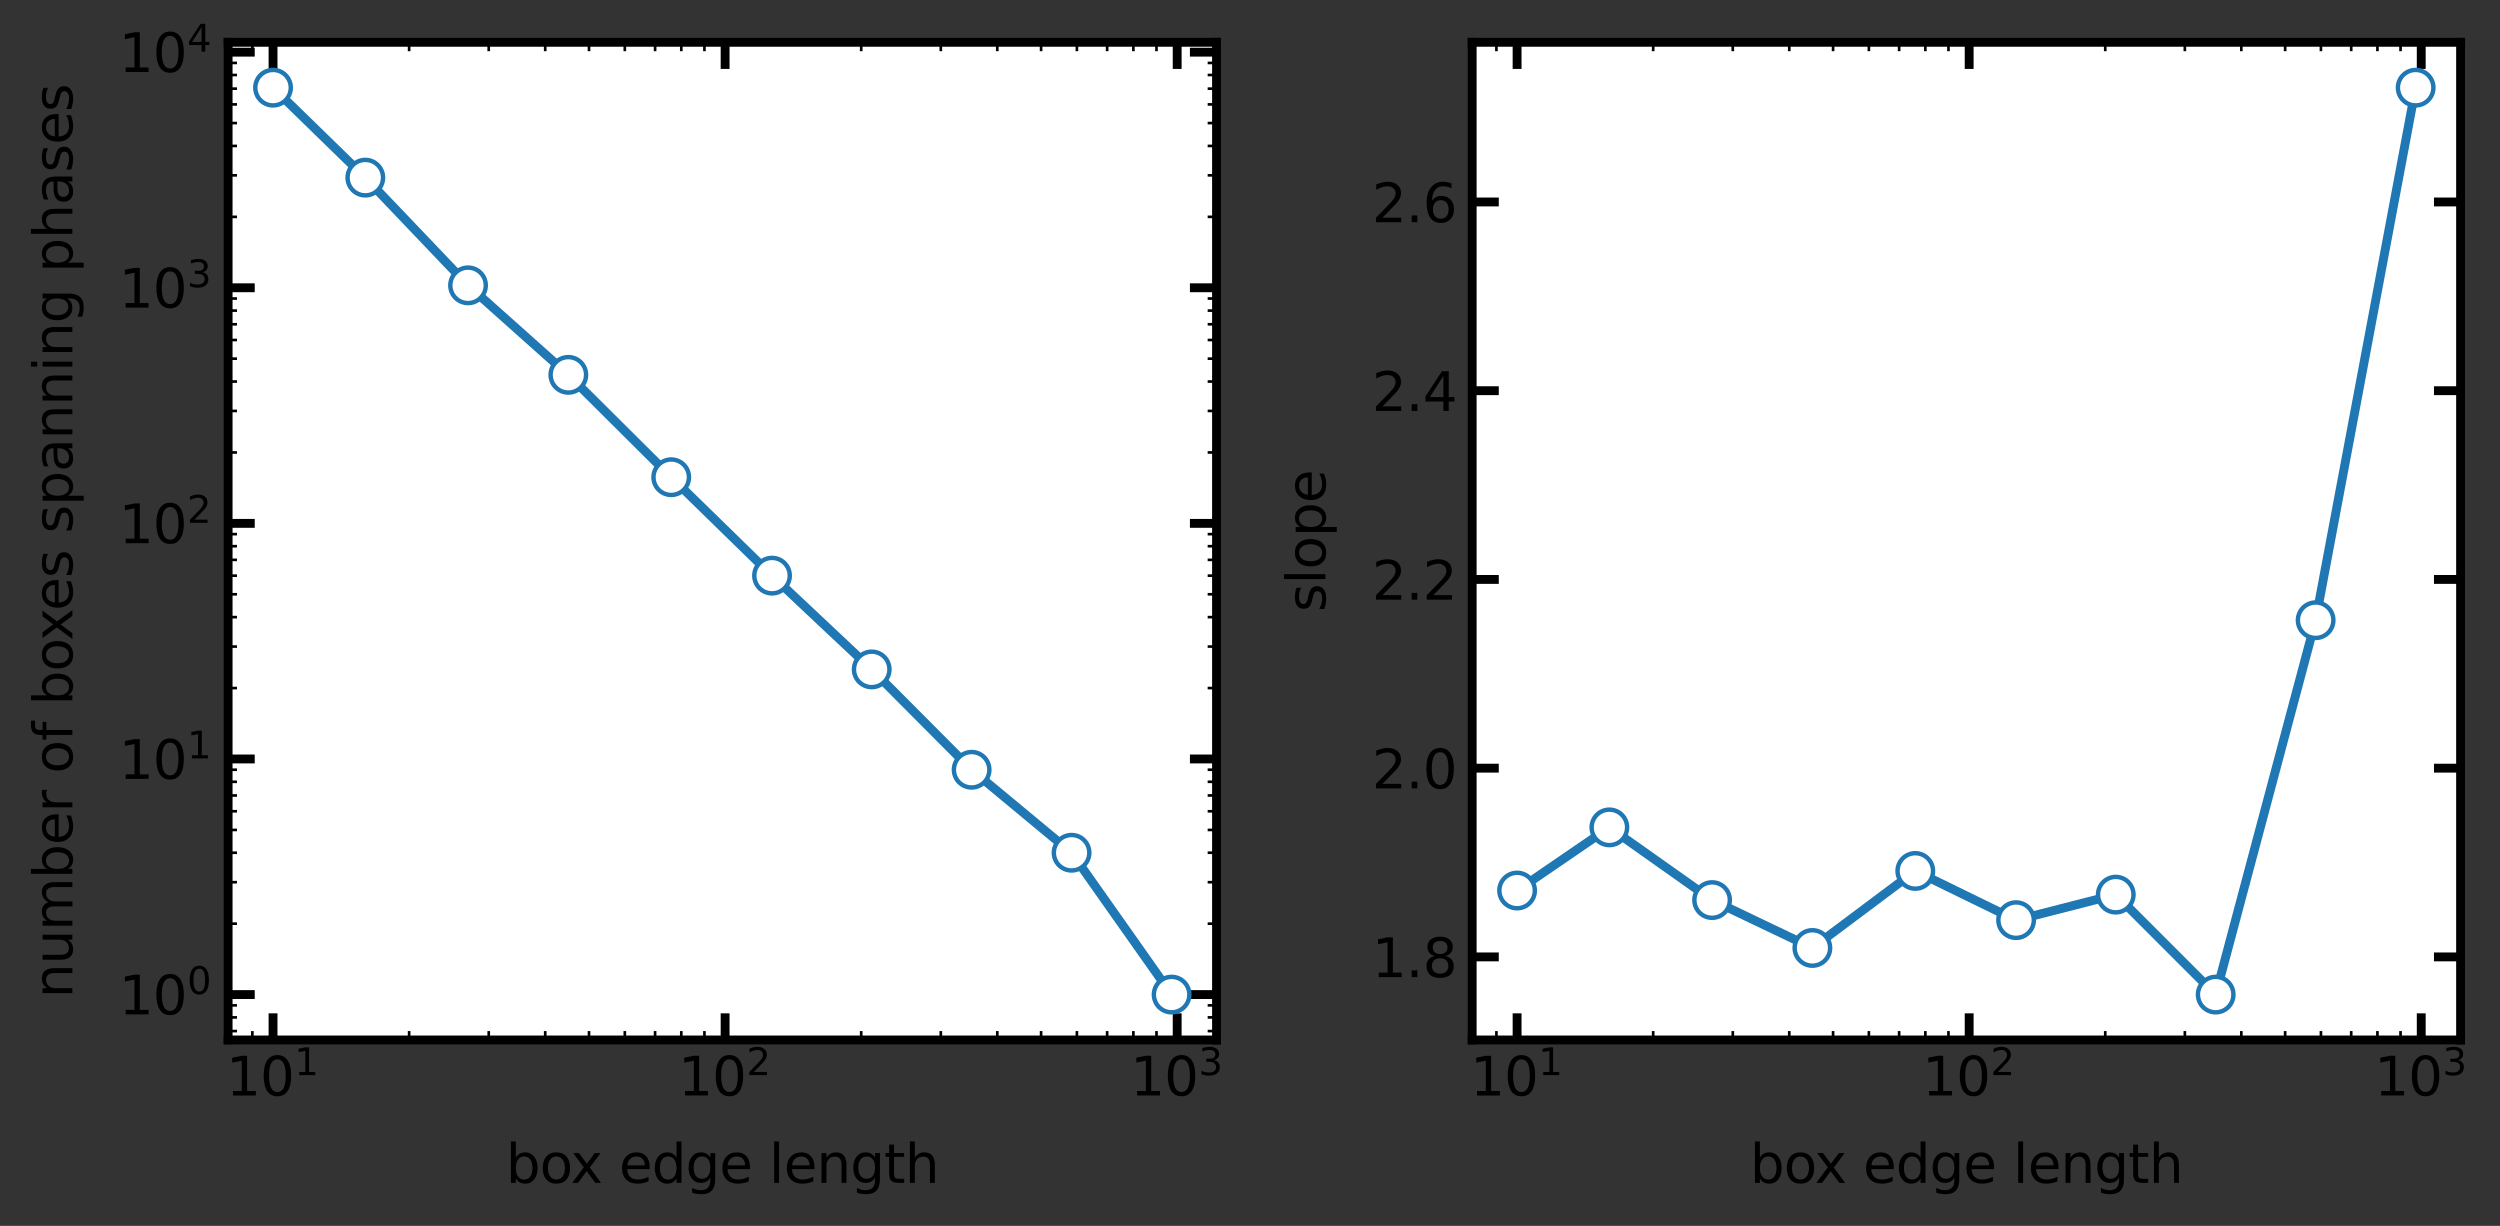 <?xml version="1.0" encoding="utf-8" standalone="no"?>
<!DOCTYPE svg PUBLIC "-//W3C//DTD SVG 1.1//EN"
  "http://www.w3.org/Graphics/SVG/1.1/DTD/svg11.dtd">
<svg xmlns:xlink="http://www.w3.org/1999/xlink" width="563.686pt" height="276.406pt" viewBox="0 0 563.686 276.406" xmlns="http://www.w3.org/2000/svg" version="1.1">
 <rect x="0" y="0" width="563.686" height="276.406" fill="#333333" stroke="none"/>
 <defs>
  <style type="text/css">*{stroke-linejoin: round; stroke-linecap: butt}</style>
 </defs>
 <g id="figure_1">
  <g id="patch_1">
   <path d="M 0 276.406 
L 563.686 276.406 
L 563.686 0 
L 0 0 
L 0 276.406 
z
" style="fill: none"/>
  </g>
  <g id="axes_1">
   <g id="patch_2">
    <path d="M 51.434 234.479 
L 274.297 234.479 
L 274.297 9.544 
L 51.434 9.544 
z
" style="fill: #ffffff"/>
   </g>
   <g id="matplotlib.axis_1">
    <g id="xtick_1">
     <g id="line2d_1">
      <defs>
       <path id="m102730e3a8" d="M 0 0 
L 0 -6 
" style="stroke: #000000; stroke-width: 2"/>
      </defs>
      <g>
       <use xlink:href="#m102730e3a8" x="61.564" y="234.479" style="fill: #ffffff; stroke: #000000; stroke-width: 2"/>
      </g>
     </g>
     <g id="line2d_2">
      <defs>
       <path id="m1adad492d3" d="M 0 0 
L 0 6 
" style="stroke: #000000; stroke-width: 2"/>
      </defs>
      <g>
       <use xlink:href="#m1adad492d3" x="61.564" y="9.544" style="fill: #ffffff; stroke: #000000; stroke-width: 2"/>
      </g>
     </g>
     <g id="text_1">
      <!-- $\mathdefault{10^{1}}$ -->
      <g transform="translate(51.004 247.097)scale(0.12 -0.12)">
       <defs>
        <path id="DejaVuSans-31" d="M 794 531 
L 1825 531 
L 1825 4091 
L 703 3866 
L 703 4441 
L 1819 4666 
L 2450 4666 
L 2450 531 
L 3481 531 
L 3481 0 
L 794 0 
L 794 531 
z
" transform="scale(0.016)"/>
        <path id="DejaVuSans-30" d="M 2034 4250 
Q 1547 4250 1301 3770 
Q 1056 3291 1056 2328 
Q 1056 1369 1301 889 
Q 1547 409 2034 409 
Q 2525 409 2770 889 
Q 3016 1369 3016 2328 
Q 3016 3291 2770 3770 
Q 2525 4250 2034 4250 
z
M 2034 4750 
Q 2819 4750 3233 4129 
Q 3647 3509 3647 2328 
Q 3647 1150 3233 529 
Q 2819 -91 2034 -91 
Q 1250 -91 836 529 
Q 422 1150 422 2328 
Q 422 3509 836 4129 
Q 1250 4750 2034 4750 
z
" transform="scale(0.016)"/>
       </defs>
       <use xlink:href="#DejaVuSans-31" transform="translate(0 0.684)"/>
       <use xlink:href="#DejaVuSans-30" transform="translate(63.623 0.684)"/>
       <use xlink:href="#DejaVuSans-31" transform="translate(128.203 38.966)scale(0.7)"/>
      </g>
     </g>
    </g>
    <g id="xtick_2">
     <g id="line2d_3">
      <g>
       <use xlink:href="#m102730e3a8" x="163.494" y="234.479" style="fill: #ffffff; stroke: #000000; stroke-width: 2"/>
      </g>
     </g>
     <g id="line2d_4">
      <g>
       <use xlink:href="#m1adad492d3" x="163.494" y="9.544" style="fill: #ffffff; stroke: #000000; stroke-width: 2"/>
      </g>
     </g>
     <g id="text_2">
      <!-- $\mathdefault{10^{2}}$ -->
      <g transform="translate(152.934 247.097)scale(0.12 -0.12)">
       <defs>
        <path id="DejaVuSans-32" d="M 1228 531 
L 3431 531 
L 3431 0 
L 469 0 
L 469 531 
Q 828 903 1448 1529 
Q 2069 2156 2228 2338 
Q 2531 2678 2651 2914 
Q 2772 3150 2772 3378 
Q 2772 3750 2511 3984 
Q 2250 4219 1831 4219 
Q 1534 4219 1204 4116 
Q 875 4013 500 3803 
L 500 4441 
Q 881 4594 1212 4672 
Q 1544 4750 1819 4750 
Q 2544 4750 2975 4387 
Q 3406 4025 3406 3419 
Q 3406 3131 3298 2873 
Q 3191 2616 2906 2266 
Q 2828 2175 2409 1742 
Q 1991 1309 1228 531 
z
" transform="scale(0.016)"/>
       </defs>
       <use xlink:href="#DejaVuSans-31" transform="translate(0 0.766)"/>
       <use xlink:href="#DejaVuSans-30" transform="translate(63.623 0.766)"/>
       <use xlink:href="#DejaVuSans-32" transform="translate(128.203 39.047)scale(0.7)"/>
      </g>
     </g>
    </g>
    <g id="xtick_3">
     <g id="line2d_5">
      <g>
       <use xlink:href="#m102730e3a8" x="265.424" y="234.479" style="fill: #ffffff; stroke: #000000; stroke-width: 2"/>
      </g>
     </g>
     <g id="line2d_6">
      <g>
       <use xlink:href="#m1adad492d3" x="265.424" y="9.544" style="fill: #ffffff; stroke: #000000; stroke-width: 2"/>
      </g>
     </g>
     <g id="text_3">
      <!-- $\mathdefault{10^{3}}$ -->
      <g transform="translate(254.864 247.097)scale(0.12 -0.12)">
       <defs>
        <path id="DejaVuSans-33" d="M 2597 2516 
Q 3050 2419 3304 2112 
Q 3559 1806 3559 1356 
Q 3559 666 3084 287 
Q 2609 -91 1734 -91 
Q 1441 -91 1130 -33 
Q 819 25 488 141 
L 488 750 
Q 750 597 1062 519 
Q 1375 441 1716 441 
Q 2309 441 2620 675 
Q 2931 909 2931 1356 
Q 2931 1769 2642 2001 
Q 2353 2234 1838 2234 
L 1294 2234 
L 1294 2753 
L 1863 2753 
Q 2328 2753 2575 2939 
Q 2822 3125 2822 3475 
Q 2822 3834 2567 4026 
Q 2313 4219 1838 4219 
Q 1578 4219 1281 4162 
Q 984 4106 628 3988 
L 628 4550 
Q 988 4650 1302 4700 
Q 1616 4750 1894 4750 
Q 2613 4750 3031 4423 
Q 3450 4097 3450 3541 
Q 3450 3153 3228 2886 
Q 3006 2619 2597 2516 
z
" transform="scale(0.016)"/>
       </defs>
       <use xlink:href="#DejaVuSans-31" transform="translate(0 0.766)"/>
       <use xlink:href="#DejaVuSans-30" transform="translate(63.623 0.766)"/>
       <use xlink:href="#DejaVuSans-33" transform="translate(128.203 39.047)scale(0.7)"/>
      </g>
     </g>
    </g>
    <g id="xtick_4">
     <g id="line2d_7">
      <defs>
       <path id="mca4afc259e" d="M 0 0 
L 0 -2 
" style="stroke: #000000; stroke-width: 0.6"/>
      </defs>
      <g>
       <use xlink:href="#mca4afc259e" x="51.686" y="234.479" style="fill: #ffffff; stroke: #000000; stroke-width: 0.6"/>
      </g>
     </g>
     <g id="line2d_8">
      <defs>
       <path id="m58ec7a7e81" d="M 0 0 
L 0 2 
" style="stroke: #000000; stroke-width: 0.6"/>
      </defs>
      <g>
       <use xlink:href="#m58ec7a7e81" x="51.686" y="9.544" style="fill: #ffffff; stroke: #000000; stroke-width: 0.6"/>
      </g>
     </g>
    </g>
    <g id="xtick_5">
     <g id="line2d_9">
      <g>
       <use xlink:href="#mca4afc259e" x="56.9" y="234.479" style="fill: #ffffff; stroke: #000000; stroke-width: 0.6"/>
      </g>
     </g>
     <g id="line2d_10">
      <g>
       <use xlink:href="#m58ec7a7e81" x="56.9" y="9.544" style="fill: #ffffff; stroke: #000000; stroke-width: 0.6"/>
      </g>
     </g>
    </g>
    <g id="xtick_6">
     <g id="line2d_11">
      <g>
       <use xlink:href="#mca4afc259e" x="92.248" y="234.479" style="fill: #ffffff; stroke: #000000; stroke-width: 0.6"/>
      </g>
     </g>
     <g id="line2d_12">
      <g>
       <use xlink:href="#m58ec7a7e81" x="92.248" y="9.544" style="fill: #ffffff; stroke: #000000; stroke-width: 0.6"/>
      </g>
     </g>
    </g>
    <g id="xtick_7">
     <g id="line2d_13">
      <g>
       <use xlink:href="#mca4afc259e" x="110.197" y="234.479" style="fill: #ffffff; stroke: #000000; stroke-width: 0.6"/>
      </g>
     </g>
     <g id="line2d_14">
      <g>
       <use xlink:href="#m58ec7a7e81" x="110.197" y="9.544" style="fill: #ffffff; stroke: #000000; stroke-width: 0.6"/>
      </g>
     </g>
    </g>
    <g id="xtick_8">
     <g id="line2d_15">
      <g>
       <use xlink:href="#mca4afc259e" x="122.932" y="234.479" style="fill: #ffffff; stroke: #000000; stroke-width: 0.6"/>
      </g>
     </g>
     <g id="line2d_16">
      <g>
       <use xlink:href="#m58ec7a7e81" x="122.932" y="9.544" style="fill: #ffffff; stroke: #000000; stroke-width: 0.6"/>
      </g>
     </g>
    </g>
    <g id="xtick_9">
     <g id="line2d_17">
      <g>
       <use xlink:href="#mca4afc259e" x="132.81" y="234.479" style="fill: #ffffff; stroke: #000000; stroke-width: 0.6"/>
      </g>
     </g>
     <g id="line2d_18">
      <g>
       <use xlink:href="#m58ec7a7e81" x="132.81" y="9.544" style="fill: #ffffff; stroke: #000000; stroke-width: 0.6"/>
      </g>
     </g>
    </g>
    <g id="xtick_10">
     <g id="line2d_19">
      <g>
       <use xlink:href="#mca4afc259e" x="140.881" y="234.479" style="fill: #ffffff; stroke: #000000; stroke-width: 0.6"/>
      </g>
     </g>
     <g id="line2d_20">
      <g>
       <use xlink:href="#m58ec7a7e81" x="140.881" y="9.544" style="fill: #ffffff; stroke: #000000; stroke-width: 0.6"/>
      </g>
     </g>
    </g>
    <g id="xtick_11">
     <g id="line2d_21">
      <g>
       <use xlink:href="#mca4afc259e" x="147.705" y="234.479" style="fill: #ffffff; stroke: #000000; stroke-width: 0.6"/>
      </g>
     </g>
     <g id="line2d_22">
      <g>
       <use xlink:href="#m58ec7a7e81" x="147.705" y="9.544" style="fill: #ffffff; stroke: #000000; stroke-width: 0.6"/>
      </g>
     </g>
    </g>
    <g id="xtick_12">
     <g id="line2d_23">
      <g>
       <use xlink:href="#mca4afc259e" x="153.616" y="234.479" style="fill: #ffffff; stroke: #000000; stroke-width: 0.6"/>
      </g>
     </g>
     <g id="line2d_24">
      <g>
       <use xlink:href="#m58ec7a7e81" x="153.616" y="9.544" style="fill: #ffffff; stroke: #000000; stroke-width: 0.6"/>
      </g>
     </g>
    </g>
    <g id="xtick_13">
     <g id="line2d_25">
      <g>
       <use xlink:href="#mca4afc259e" x="158.83" y="234.479" style="fill: #ffffff; stroke: #000000; stroke-width: 0.6"/>
      </g>
     </g>
     <g id="line2d_26">
      <g>
       <use xlink:href="#m58ec7a7e81" x="158.83" y="9.544" style="fill: #ffffff; stroke: #000000; stroke-width: 0.6"/>
      </g>
     </g>
    </g>
    <g id="xtick_14">
     <g id="line2d_27">
      <g>
       <use xlink:href="#mca4afc259e" x="194.178" y="234.479" style="fill: #ffffff; stroke: #000000; stroke-width: 0.6"/>
      </g>
     </g>
     <g id="line2d_28">
      <g>
       <use xlink:href="#m58ec7a7e81" x="194.178" y="9.544" style="fill: #ffffff; stroke: #000000; stroke-width: 0.6"/>
      </g>
     </g>
    </g>
    <g id="xtick_15">
     <g id="line2d_29">
      <g>
       <use xlink:href="#mca4afc259e" x="212.127" y="234.479" style="fill: #ffffff; stroke: #000000; stroke-width: 0.6"/>
      </g>
     </g>
     <g id="line2d_30">
      <g>
       <use xlink:href="#m58ec7a7e81" x="212.127" y="9.544" style="fill: #ffffff; stroke: #000000; stroke-width: 0.6"/>
      </g>
     </g>
    </g>
    <g id="xtick_16">
     <g id="line2d_31">
      <g>
       <use xlink:href="#mca4afc259e" x="224.862" y="234.479" style="fill: #ffffff; stroke: #000000; stroke-width: 0.6"/>
      </g>
     </g>
     <g id="line2d_32">
      <g>
       <use xlink:href="#m58ec7a7e81" x="224.862" y="9.544" style="fill: #ffffff; stroke: #000000; stroke-width: 0.6"/>
      </g>
     </g>
    </g>
    <g id="xtick_17">
     <g id="line2d_33">
      <g>
       <use xlink:href="#mca4afc259e" x="234.74" y="234.479" style="fill: #ffffff; stroke: #000000; stroke-width: 0.6"/>
      </g>
     </g>
     <g id="line2d_34">
      <g>
       <use xlink:href="#m58ec7a7e81" x="234.74" y="9.544" style="fill: #ffffff; stroke: #000000; stroke-width: 0.6"/>
      </g>
     </g>
    </g>
    <g id="xtick_18">
     <g id="line2d_35">
      <g>
       <use xlink:href="#mca4afc259e" x="242.811" y="234.479" style="fill: #ffffff; stroke: #000000; stroke-width: 0.6"/>
      </g>
     </g>
     <g id="line2d_36">
      <g>
       <use xlink:href="#m58ec7a7e81" x="242.811" y="9.544" style="fill: #ffffff; stroke: #000000; stroke-width: 0.6"/>
      </g>
     </g>
    </g>
    <g id="xtick_19">
     <g id="line2d_37">
      <g>
       <use xlink:href="#mca4afc259e" x="249.635" y="234.479" style="fill: #ffffff; stroke: #000000; stroke-width: 0.6"/>
      </g>
     </g>
     <g id="line2d_38">
      <g>
       <use xlink:href="#m58ec7a7e81" x="249.635" y="9.544" style="fill: #ffffff; stroke: #000000; stroke-width: 0.6"/>
      </g>
     </g>
    </g>
    <g id="xtick_20">
     <g id="line2d_39">
      <g>
       <use xlink:href="#mca4afc259e" x="255.546" y="234.479" style="fill: #ffffff; stroke: #000000; stroke-width: 0.6"/>
      </g>
     </g>
     <g id="line2d_40">
      <g>
       <use xlink:href="#m58ec7a7e81" x="255.546" y="9.544" style="fill: #ffffff; stroke: #000000; stroke-width: 0.6"/>
      </g>
     </g>
    </g>
    <g id="xtick_21">
     <g id="line2d_41">
      <g>
       <use xlink:href="#mca4afc259e" x="260.76" y="234.479" style="fill: #ffffff; stroke: #000000; stroke-width: 0.6"/>
      </g>
     </g>
     <g id="line2d_42">
      <g>
       <use xlink:href="#m58ec7a7e81" x="260.76" y="9.544" style="fill: #ffffff; stroke: #000000; stroke-width: 0.6"/>
      </g>
     </g>
    </g>
    <g id="text_4">
     <!-- box edge length -->
     <g transform="translate(114.081 266.711)scale(0.12 -0.12)">
      <defs>
       <path id="DejaVuSans-62" d="M 3116 1747 
Q 3116 2381 2855 2742 
Q 2594 3103 2138 3103 
Q 1681 3103 1420 2742 
Q 1159 2381 1159 1747 
Q 1159 1113 1420 752 
Q 1681 391 2138 391 
Q 2594 391 2855 752 
Q 3116 1113 3116 1747 
z
M 1159 2969 
Q 1341 3281 1617 3432 
Q 1894 3584 2278 3584 
Q 2916 3584 3314 3078 
Q 3713 2572 3713 1747 
Q 3713 922 3314 415 
Q 2916 -91 2278 -91 
Q 1894 -91 1617 61 
Q 1341 213 1159 525 
L 1159 0 
L 581 0 
L 581 4863 
L 1159 4863 
L 1159 2969 
z
" transform="scale(0.016)"/>
       <path id="DejaVuSans-6f" d="M 1959 3097 
Q 1497 3097 1228 2736 
Q 959 2375 959 1747 
Q 959 1119 1226 758 
Q 1494 397 1959 397 
Q 2419 397 2687 759 
Q 2956 1122 2956 1747 
Q 2956 2369 2687 2733 
Q 2419 3097 1959 3097 
z
M 1959 3584 
Q 2709 3584 3137 3096 
Q 3566 2609 3566 1747 
Q 3566 888 3137 398 
Q 2709 -91 1959 -91 
Q 1206 -91 779 398 
Q 353 888 353 1747 
Q 353 2609 779 3096 
Q 1206 3584 1959 3584 
z
" transform="scale(0.016)"/>
       <path id="DejaVuSans-78" d="M 3513 3500 
L 2247 1797 
L 3578 0 
L 2900 0 
L 1881 1375 
L 863 0 
L 184 0 
L 1544 1831 
L 300 3500 
L 978 3500 
L 1906 2253 
L 2834 3500 
L 3513 3500 
z
" transform="scale(0.016)"/>
       <path id="DejaVuSans-20" transform="scale(0.016)"/>
       <path id="DejaVuSans-65" d="M 3597 1894 
L 3597 1613 
L 953 1613 
Q 991 1019 1311 708 
Q 1631 397 2203 397 
Q 2534 397 2845 478 
Q 3156 559 3463 722 
L 3463 178 
Q 3153 47 2828 -22 
Q 2503 -91 2169 -91 
Q 1331 -91 842 396 
Q 353 884 353 1716 
Q 353 2575 817 3079 
Q 1281 3584 2069 3584 
Q 2775 3584 3186 3129 
Q 3597 2675 3597 1894 
z
M 3022 2063 
Q 3016 2534 2758 2815 
Q 2500 3097 2075 3097 
Q 1594 3097 1305 2825 
Q 1016 2553 972 2059 
L 3022 2063 
z
" transform="scale(0.016)"/>
       <path id="DejaVuSans-64" d="M 2906 2969 
L 2906 4863 
L 3481 4863 
L 3481 0 
L 2906 0 
L 2906 525 
Q 2725 213 2448 61 
Q 2172 -91 1784 -91 
Q 1150 -91 751 415 
Q 353 922 353 1747 
Q 353 2572 751 3078 
Q 1150 3584 1784 3584 
Q 2172 3584 2448 3432 
Q 2725 3281 2906 2969 
z
M 947 1747 
Q 947 1113 1208 752 
Q 1469 391 1925 391 
Q 2381 391 2643 752 
Q 2906 1113 2906 1747 
Q 2906 2381 2643 2742 
Q 2381 3103 1925 3103 
Q 1469 3103 1208 2742 
Q 947 2381 947 1747 
z
" transform="scale(0.016)"/>
       <path id="DejaVuSans-67" d="M 2906 1791 
Q 2906 2416 2648 2759 
Q 2391 3103 1925 3103 
Q 1463 3103 1205 2759 
Q 947 2416 947 1791 
Q 947 1169 1205 825 
Q 1463 481 1925 481 
Q 2391 481 2648 825 
Q 2906 1169 2906 1791 
z
M 3481 434 
Q 3481 -459 3084 -895 
Q 2688 -1331 1869 -1331 
Q 1566 -1331 1297 -1286 
Q 1028 -1241 775 -1147 
L 775 -588 
Q 1028 -725 1275 -790 
Q 1522 -856 1778 -856 
Q 2344 -856 2625 -561 
Q 2906 -266 2906 331 
L 2906 616 
Q 2728 306 2450 153 
Q 2172 0 1784 0 
Q 1141 0 747 490 
Q 353 981 353 1791 
Q 353 2603 747 3093 
Q 1141 3584 1784 3584 
Q 2172 3584 2450 3431 
Q 2728 3278 2906 2969 
L 2906 3500 
L 3481 3500 
L 3481 434 
z
" transform="scale(0.016)"/>
       <path id="DejaVuSans-6c" d="M 603 4863 
L 1178 4863 
L 1178 0 
L 603 0 
L 603 4863 
z
" transform="scale(0.016)"/>
       <path id="DejaVuSans-6e" d="M 3513 2113 
L 3513 0 
L 2938 0 
L 2938 2094 
Q 2938 2591 2744 2837 
Q 2550 3084 2163 3084 
Q 1697 3084 1428 2787 
Q 1159 2491 1159 1978 
L 1159 0 
L 581 0 
L 581 3500 
L 1159 3500 
L 1159 2956 
Q 1366 3272 1645 3428 
Q 1925 3584 2291 3584 
Q 2894 3584 3203 3211 
Q 3513 2838 3513 2113 
z
" transform="scale(0.016)"/>
       <path id="DejaVuSans-74" d="M 1172 4494 
L 1172 3500 
L 2356 3500 
L 2356 3053 
L 1172 3053 
L 1172 1153 
Q 1172 725 1289 603 
Q 1406 481 1766 481 
L 2356 481 
L 2356 0 
L 1766 0 
Q 1100 0 847 248 
Q 594 497 594 1153 
L 594 3053 
L 172 3053 
L 172 3500 
L 594 3500 
L 594 4494 
L 1172 4494 
z
" transform="scale(0.016)"/>
       <path id="DejaVuSans-68" d="M 3513 2113 
L 3513 0 
L 2938 0 
L 2938 2094 
Q 2938 2591 2744 2837 
Q 2550 3084 2163 3084 
Q 1697 3084 1428 2787 
Q 1159 2491 1159 1978 
L 1159 0 
L 581 0 
L 581 4863 
L 1159 4863 
L 1159 2956 
Q 1366 3272 1645 3428 
Q 1925 3584 2291 3584 
Q 2894 3584 3203 3211 
Q 3513 2838 3513 2113 
z
" transform="scale(0.016)"/>
      </defs>
      <use xlink:href="#DejaVuSans-62"/>
      <use xlink:href="#DejaVuSans-6f" x="63.477"/>
      <use xlink:href="#DejaVuSans-78" x="121.533"/>
      <use xlink:href="#DejaVuSans-20" x="180.713"/>
      <use xlink:href="#DejaVuSans-65" x="212.5"/>
      <use xlink:href="#DejaVuSans-64" x="274.023"/>
      <use xlink:href="#DejaVuSans-67" x="337.5"/>
      <use xlink:href="#DejaVuSans-65" x="400.977"/>
      <use xlink:href="#DejaVuSans-20" x="462.5"/>
      <use xlink:href="#DejaVuSans-6c" x="494.287"/>
      <use xlink:href="#DejaVuSans-65" x="522.07"/>
      <use xlink:href="#DejaVuSans-6e" x="583.594"/>
      <use xlink:href="#DejaVuSans-67" x="646.973"/>
      <use xlink:href="#DejaVuSans-74" x="710.449"/>
      <use xlink:href="#DejaVuSans-68" x="749.658"/>
     </g>
    </g>
   </g>
   <g id="matplotlib.axis_2">
    <g id="ytick_1">
     <g id="line2d_43">
      <defs>
       <path id="mce251ee2ec" d="M 0 0 
L 6 0 
" style="stroke: #000000; stroke-width: 2"/>
      </defs>
      <g>
       <use xlink:href="#mce251ee2ec" x="51.434" y="224.254" style="fill: #ffffff; stroke: #000000; stroke-width: 2"/>
      </g>
     </g>
     <g id="line2d_44">
      <defs>
       <path id="m5381eb7568" d="M 0 0 
L -6 0 
" style="stroke: #000000; stroke-width: 2"/>
      </defs>
      <g>
       <use xlink:href="#m5381eb7568" x="274.297" y="224.254" style="fill: #ffffff; stroke: #000000; stroke-width: 2"/>
      </g>
     </g>
     <g id="text_5">
      <!-- $\mathdefault{10^{0}}$ -->
      <g transform="translate(26.814 228.813)scale(0.12 -0.12)">
       <use xlink:href="#DejaVuSans-31" transform="translate(0 0.766)"/>
       <use xlink:href="#DejaVuSans-30" transform="translate(63.623 0.766)"/>
       <use xlink:href="#DejaVuSans-30" transform="translate(128.203 39.047)scale(0.7)"/>
      </g>
     </g>
    </g>
    <g id="ytick_2">
     <g id="line2d_45">
      <g>
       <use xlink:href="#mce251ee2ec" x="51.434" y="171.131" style="fill: #ffffff; stroke: #000000; stroke-width: 2"/>
      </g>
     </g>
     <g id="line2d_46">
      <g>
       <use xlink:href="#m5381eb7568" x="274.297" y="171.131" style="fill: #ffffff; stroke: #000000; stroke-width: 2"/>
      </g>
     </g>
     <g id="text_6">
      <!-- $\mathdefault{10^{1}}$ -->
      <g transform="translate(26.814 175.69)scale(0.12 -0.12)">
       <use xlink:href="#DejaVuSans-31" transform="translate(0 0.684)"/>
       <use xlink:href="#DejaVuSans-30" transform="translate(63.623 0.684)"/>
       <use xlink:href="#DejaVuSans-31" transform="translate(128.203 38.966)scale(0.7)"/>
      </g>
     </g>
    </g>
    <g id="ytick_3">
     <g id="line2d_47">
      <g>
       <use xlink:href="#mce251ee2ec" x="51.434" y="118.007" style="fill: #ffffff; stroke: #000000; stroke-width: 2"/>
      </g>
     </g>
     <g id="line2d_48">
      <g>
       <use xlink:href="#m5381eb7568" x="274.297" y="118.007" style="fill: #ffffff; stroke: #000000; stroke-width: 2"/>
      </g>
     </g>
     <g id="text_7">
      <!-- $\mathdefault{10^{2}}$ -->
      <g transform="translate(26.814 122.566)scale(0.12 -0.12)">
       <use xlink:href="#DejaVuSans-31" transform="translate(0 0.766)"/>
       <use xlink:href="#DejaVuSans-30" transform="translate(63.623 0.766)"/>
       <use xlink:href="#DejaVuSans-32" transform="translate(128.203 39.047)scale(0.7)"/>
      </g>
     </g>
    </g>
    <g id="ytick_4">
     <g id="line2d_49">
      <g>
       <use xlink:href="#mce251ee2ec" x="51.434" y="64.883" style="fill: #ffffff; stroke: #000000; stroke-width: 2"/>
      </g>
     </g>
     <g id="line2d_50">
      <g>
       <use xlink:href="#m5381eb7568" x="274.297" y="64.883" style="fill: #ffffff; stroke: #000000; stroke-width: 2"/>
      </g>
     </g>
     <g id="text_8">
      <!-- $\mathdefault{10^{3}}$ -->
      <g transform="translate(26.814 69.442)scale(0.12 -0.12)">
       <use xlink:href="#DejaVuSans-31" transform="translate(0 0.766)"/>
       <use xlink:href="#DejaVuSans-30" transform="translate(63.623 0.766)"/>
       <use xlink:href="#DejaVuSans-33" transform="translate(128.203 39.047)scale(0.7)"/>
      </g>
     </g>
    </g>
    <g id="ytick_5">
     <g id="line2d_51">
      <g>
       <use xlink:href="#mce251ee2ec" x="51.434" y="11.759" style="fill: #ffffff; stroke: #000000; stroke-width: 2"/>
      </g>
     </g>
     <g id="line2d_52">
      <g>
       <use xlink:href="#m5381eb7568" x="274.297" y="11.759" style="fill: #ffffff; stroke: #000000; stroke-width: 2"/>
      </g>
     </g>
     <g id="text_9">
      <!-- $\mathdefault{10^{4}}$ -->
      <g transform="translate(26.814 16.318)scale(0.12 -0.12)">
       <defs>
        <path id="DejaVuSans-34" d="M 2419 4116 
L 825 1625 
L 2419 1625 
L 2419 4116 
z
M 2253 4666 
L 3047 4666 
L 3047 1625 
L 3713 1625 
L 3713 1100 
L 3047 1100 
L 3047 0 
L 2419 0 
L 2419 1100 
L 313 1100 
L 313 1709 
L 2253 4666 
z
" transform="scale(0.016)"/>
       </defs>
       <use xlink:href="#DejaVuSans-31" transform="translate(0 0.684)"/>
       <use xlink:href="#DejaVuSans-30" transform="translate(63.623 0.684)"/>
       <use xlink:href="#DejaVuSans-34" transform="translate(128.203 38.966)scale(0.7)"/>
      </g>
     </g>
    </g>
    <g id="ytick_6">
     <g id="line2d_53">
      <defs>
       <path id="m9071d7a616" d="M 0 0 
L 2 0 
" style="stroke: #000000; stroke-width: 0.6"/>
      </defs>
      <g>
       <use xlink:href="#m9071d7a616" x="51.434" y="232.483" style="fill: #ffffff; stroke: #000000; stroke-width: 0.6"/>
      </g>
     </g>
     <g id="line2d_54">
      <defs>
       <path id="m84e24aae34" d="M 0 0 
L -2 0 
" style="stroke: #000000; stroke-width: 0.6"/>
      </defs>
      <g>
       <use xlink:href="#m84e24aae34" x="274.297" y="232.483" style="fill: #ffffff; stroke: #000000; stroke-width: 0.6"/>
      </g>
     </g>
    </g>
    <g id="ytick_7">
     <g id="line2d_55">
      <g>
       <use xlink:href="#m9071d7a616" x="51.434" y="229.403" style="fill: #ffffff; stroke: #000000; stroke-width: 0.6"/>
      </g>
     </g>
     <g id="line2d_56">
      <g>
       <use xlink:href="#m84e24aae34" x="274.297" y="229.403" style="fill: #ffffff; stroke: #000000; stroke-width: 0.6"/>
      </g>
     </g>
    </g>
    <g id="ytick_8">
     <g id="line2d_57">
      <g>
       <use xlink:href="#m9071d7a616" x="51.434" y="226.685" style="fill: #ffffff; stroke: #000000; stroke-width: 0.6"/>
      </g>
     </g>
     <g id="line2d_58">
      <g>
       <use xlink:href="#m84e24aae34" x="274.297" y="226.685" style="fill: #ffffff; stroke: #000000; stroke-width: 0.6"/>
      </g>
     </g>
    </g>
    <g id="ytick_9">
     <g id="line2d_59">
      <g>
       <use xlink:href="#m9071d7a616" x="51.434" y="208.263" style="fill: #ffffff; stroke: #000000; stroke-width: 0.6"/>
      </g>
     </g>
     <g id="line2d_60">
      <g>
       <use xlink:href="#m84e24aae34" x="274.297" y="208.263" style="fill: #ffffff; stroke: #000000; stroke-width: 0.6"/>
      </g>
     </g>
    </g>
    <g id="ytick_10">
     <g id="line2d_61">
      <g>
       <use xlink:href="#m9071d7a616" x="51.434" y="198.908" style="fill: #ffffff; stroke: #000000; stroke-width: 0.6"/>
      </g>
     </g>
     <g id="line2d_62">
      <g>
       <use xlink:href="#m84e24aae34" x="274.297" y="198.908" style="fill: #ffffff; stroke: #000000; stroke-width: 0.6"/>
      </g>
     </g>
    </g>
    <g id="ytick_11">
     <g id="line2d_63">
      <g>
       <use xlink:href="#m9071d7a616" x="51.434" y="192.271" style="fill: #ffffff; stroke: #000000; stroke-width: 0.6"/>
      </g>
     </g>
     <g id="line2d_64">
      <g>
       <use xlink:href="#m84e24aae34" x="274.297" y="192.271" style="fill: #ffffff; stroke: #000000; stroke-width: 0.6"/>
      </g>
     </g>
    </g>
    <g id="ytick_12">
     <g id="line2d_65">
      <g>
       <use xlink:href="#m9071d7a616" x="51.434" y="187.122" style="fill: #ffffff; stroke: #000000; stroke-width: 0.6"/>
      </g>
     </g>
     <g id="line2d_66">
      <g>
       <use xlink:href="#m84e24aae34" x="274.297" y="187.122" style="fill: #ffffff; stroke: #000000; stroke-width: 0.6"/>
      </g>
     </g>
    </g>
    <g id="ytick_13">
     <g id="line2d_67">
      <g>
       <use xlink:href="#m9071d7a616" x="51.434" y="182.916" style="fill: #ffffff; stroke: #000000; stroke-width: 0.6"/>
      </g>
     </g>
     <g id="line2d_68">
      <g>
       <use xlink:href="#m84e24aae34" x="274.297" y="182.916" style="fill: #ffffff; stroke: #000000; stroke-width: 0.6"/>
      </g>
     </g>
    </g>
    <g id="ytick_14">
     <g id="line2d_69">
      <g>
       <use xlink:href="#m9071d7a616" x="51.434" y="179.36" style="fill: #ffffff; stroke: #000000; stroke-width: 0.6"/>
      </g>
     </g>
     <g id="line2d_70">
      <g>
       <use xlink:href="#m84e24aae34" x="274.297" y="179.36" style="fill: #ffffff; stroke: #000000; stroke-width: 0.6"/>
      </g>
     </g>
    </g>
    <g id="ytick_15">
     <g id="line2d_71">
      <g>
       <use xlink:href="#m9071d7a616" x="51.434" y="176.279" style="fill: #ffffff; stroke: #000000; stroke-width: 0.6"/>
      </g>
     </g>
     <g id="line2d_72">
      <g>
       <use xlink:href="#m84e24aae34" x="274.297" y="176.279" style="fill: #ffffff; stroke: #000000; stroke-width: 0.6"/>
      </g>
     </g>
    </g>
    <g id="ytick_16">
     <g id="line2d_73">
      <g>
       <use xlink:href="#m9071d7a616" x="51.434" y="173.561" style="fill: #ffffff; stroke: #000000; stroke-width: 0.6"/>
      </g>
     </g>
     <g id="line2d_74">
      <g>
       <use xlink:href="#m84e24aae34" x="274.297" y="173.561" style="fill: #ffffff; stroke: #000000; stroke-width: 0.6"/>
      </g>
     </g>
    </g>
    <g id="ytick_17">
     <g id="line2d_75">
      <g>
       <use xlink:href="#m9071d7a616" x="51.434" y="155.139" style="fill: #ffffff; stroke: #000000; stroke-width: 0.6"/>
      </g>
     </g>
     <g id="line2d_76">
      <g>
       <use xlink:href="#m84e24aae34" x="274.297" y="155.139" style="fill: #ffffff; stroke: #000000; stroke-width: 0.6"/>
      </g>
     </g>
    </g>
    <g id="ytick_18">
     <g id="line2d_77">
      <g>
       <use xlink:href="#m9071d7a616" x="51.434" y="145.784" style="fill: #ffffff; stroke: #000000; stroke-width: 0.6"/>
      </g>
     </g>
     <g id="line2d_78">
      <g>
       <use xlink:href="#m84e24aae34" x="274.297" y="145.784" style="fill: #ffffff; stroke: #000000; stroke-width: 0.6"/>
      </g>
     </g>
    </g>
    <g id="ytick_19">
     <g id="line2d_79">
      <g>
       <use xlink:href="#m9071d7a616" x="51.434" y="139.147" style="fill: #ffffff; stroke: #000000; stroke-width: 0.6"/>
      </g>
     </g>
     <g id="line2d_80">
      <g>
       <use xlink:href="#m84e24aae34" x="274.297" y="139.147" style="fill: #ffffff; stroke: #000000; stroke-width: 0.6"/>
      </g>
     </g>
    </g>
    <g id="ytick_20">
     <g id="line2d_81">
      <g>
       <use xlink:href="#m9071d7a616" x="51.434" y="133.999" style="fill: #ffffff; stroke: #000000; stroke-width: 0.6"/>
      </g>
     </g>
     <g id="line2d_82">
      <g>
       <use xlink:href="#m84e24aae34" x="274.297" y="133.999" style="fill: #ffffff; stroke: #000000; stroke-width: 0.6"/>
      </g>
     </g>
    </g>
    <g id="ytick_21">
     <g id="line2d_83">
      <g>
       <use xlink:href="#m9071d7a616" x="51.434" y="129.792" style="fill: #ffffff; stroke: #000000; stroke-width: 0.6"/>
      </g>
     </g>
     <g id="line2d_84">
      <g>
       <use xlink:href="#m84e24aae34" x="274.297" y="129.792" style="fill: #ffffff; stroke: #000000; stroke-width: 0.6"/>
      </g>
     </g>
    </g>
    <g id="ytick_22">
     <g id="line2d_85">
      <g>
       <use xlink:href="#m9071d7a616" x="51.434" y="126.236" style="fill: #ffffff; stroke: #000000; stroke-width: 0.6"/>
      </g>
     </g>
     <g id="line2d_86">
      <g>
       <use xlink:href="#m84e24aae34" x="274.297" y="126.236" style="fill: #ffffff; stroke: #000000; stroke-width: 0.6"/>
      </g>
     </g>
    </g>
    <g id="ytick_23">
     <g id="line2d_87">
      <g>
       <use xlink:href="#m9071d7a616" x="51.434" y="123.155" style="fill: #ffffff; stroke: #000000; stroke-width: 0.6"/>
      </g>
     </g>
     <g id="line2d_88">
      <g>
       <use xlink:href="#m84e24aae34" x="274.297" y="123.155" style="fill: #ffffff; stroke: #000000; stroke-width: 0.6"/>
      </g>
     </g>
    </g>
    <g id="ytick_24">
     <g id="line2d_89">
      <g>
       <use xlink:href="#m9071d7a616" x="51.434" y="120.438" style="fill: #ffffff; stroke: #000000; stroke-width: 0.6"/>
      </g>
     </g>
     <g id="line2d_90">
      <g>
       <use xlink:href="#m84e24aae34" x="274.297" y="120.438" style="fill: #ffffff; stroke: #000000; stroke-width: 0.6"/>
      </g>
     </g>
    </g>
    <g id="ytick_25">
     <g id="line2d_91">
      <g>
       <use xlink:href="#m9071d7a616" x="51.434" y="102.015" style="fill: #ffffff; stroke: #000000; stroke-width: 0.6"/>
      </g>
     </g>
     <g id="line2d_92">
      <g>
       <use xlink:href="#m84e24aae34" x="274.297" y="102.015" style="fill: #ffffff; stroke: #000000; stroke-width: 0.6"/>
      </g>
     </g>
    </g>
    <g id="ytick_26">
     <g id="line2d_93">
      <g>
       <use xlink:href="#m9071d7a616" x="51.434" y="92.66" style="fill: #ffffff; stroke: #000000; stroke-width: 0.6"/>
      </g>
     </g>
     <g id="line2d_94">
      <g>
       <use xlink:href="#m84e24aae34" x="274.297" y="92.66" style="fill: #ffffff; stroke: #000000; stroke-width: 0.6"/>
      </g>
     </g>
    </g>
    <g id="ytick_27">
     <g id="line2d_95">
      <g>
       <use xlink:href="#m9071d7a616" x="51.434" y="86.023" style="fill: #ffffff; stroke: #000000; stroke-width: 0.6"/>
      </g>
     </g>
     <g id="line2d_96">
      <g>
       <use xlink:href="#m84e24aae34" x="274.297" y="86.023" style="fill: #ffffff; stroke: #000000; stroke-width: 0.6"/>
      </g>
     </g>
    </g>
    <g id="ytick_28">
     <g id="line2d_97">
      <g>
       <use xlink:href="#m9071d7a616" x="51.434" y="80.875" style="fill: #ffffff; stroke: #000000; stroke-width: 0.6"/>
      </g>
     </g>
     <g id="line2d_98">
      <g>
       <use xlink:href="#m84e24aae34" x="274.297" y="80.875" style="fill: #ffffff; stroke: #000000; stroke-width: 0.6"/>
      </g>
     </g>
    </g>
    <g id="ytick_29">
     <g id="line2d_99">
      <g>
       <use xlink:href="#m9071d7a616" x="51.434" y="76.668" style="fill: #ffffff; stroke: #000000; stroke-width: 0.6"/>
      </g>
     </g>
     <g id="line2d_100">
      <g>
       <use xlink:href="#m84e24aae34" x="274.297" y="76.668" style="fill: #ffffff; stroke: #000000; stroke-width: 0.6"/>
      </g>
     </g>
    </g>
    <g id="ytick_30">
     <g id="line2d_101">
      <g>
       <use xlink:href="#m9071d7a616" x="51.434" y="73.112" style="fill: #ffffff; stroke: #000000; stroke-width: 0.6"/>
      </g>
     </g>
     <g id="line2d_102">
      <g>
       <use xlink:href="#m84e24aae34" x="274.297" y="73.112" style="fill: #ffffff; stroke: #000000; stroke-width: 0.6"/>
      </g>
     </g>
    </g>
    <g id="ytick_31">
     <g id="line2d_103">
      <g>
       <use xlink:href="#m9071d7a616" x="51.434" y="70.031" style="fill: #ffffff; stroke: #000000; stroke-width: 0.6"/>
      </g>
     </g>
     <g id="line2d_104">
      <g>
       <use xlink:href="#m84e24aae34" x="274.297" y="70.031" style="fill: #ffffff; stroke: #000000; stroke-width: 0.6"/>
      </g>
     </g>
    </g>
    <g id="ytick_32">
     <g id="line2d_105">
      <g>
       <use xlink:href="#m9071d7a616" x="51.434" y="67.314" style="fill: #ffffff; stroke: #000000; stroke-width: 0.6"/>
      </g>
     </g>
     <g id="line2d_106">
      <g>
       <use xlink:href="#m84e24aae34" x="274.297" y="67.314" style="fill: #ffffff; stroke: #000000; stroke-width: 0.6"/>
      </g>
     </g>
    </g>
    <g id="ytick_33">
     <g id="line2d_107">
      <g>
       <use xlink:href="#m9071d7a616" x="51.434" y="48.891" style="fill: #ffffff; stroke: #000000; stroke-width: 0.6"/>
      </g>
     </g>
     <g id="line2d_108">
      <g>
       <use xlink:href="#m84e24aae34" x="274.297" y="48.891" style="fill: #ffffff; stroke: #000000; stroke-width: 0.6"/>
      </g>
     </g>
    </g>
    <g id="ytick_34">
     <g id="line2d_109">
      <g>
       <use xlink:href="#m9071d7a616" x="51.434" y="39.536" style="fill: #ffffff; stroke: #000000; stroke-width: 0.6"/>
      </g>
     </g>
     <g id="line2d_110">
      <g>
       <use xlink:href="#m84e24aae34" x="274.297" y="39.536" style="fill: #ffffff; stroke: #000000; stroke-width: 0.6"/>
      </g>
     </g>
    </g>
    <g id="ytick_35">
     <g id="line2d_111">
      <g>
       <use xlink:href="#m9071d7a616" x="51.434" y="32.899" style="fill: #ffffff; stroke: #000000; stroke-width: 0.6"/>
      </g>
     </g>
     <g id="line2d_112">
      <g>
       <use xlink:href="#m84e24aae34" x="274.297" y="32.899" style="fill: #ffffff; stroke: #000000; stroke-width: 0.6"/>
      </g>
     </g>
    </g>
    <g id="ytick_36">
     <g id="line2d_113">
      <g>
       <use xlink:href="#m9071d7a616" x="51.434" y="27.751" style="fill: #ffffff; stroke: #000000; stroke-width: 0.6"/>
      </g>
     </g>
     <g id="line2d_114">
      <g>
       <use xlink:href="#m84e24aae34" x="274.297" y="27.751" style="fill: #ffffff; stroke: #000000; stroke-width: 0.6"/>
      </g>
     </g>
    </g>
    <g id="ytick_37">
     <g id="line2d_115">
      <g>
       <use xlink:href="#m9071d7a616" x="51.434" y="23.545" style="fill: #ffffff; stroke: #000000; stroke-width: 0.6"/>
      </g>
     </g>
     <g id="line2d_116">
      <g>
       <use xlink:href="#m84e24aae34" x="274.297" y="23.545" style="fill: #ffffff; stroke: #000000; stroke-width: 0.6"/>
      </g>
     </g>
    </g>
    <g id="ytick_38">
     <g id="line2d_117">
      <g>
       <use xlink:href="#m9071d7a616" x="51.434" y="19.988" style="fill: #ffffff; stroke: #000000; stroke-width: 0.6"/>
      </g>
     </g>
     <g id="line2d_118">
      <g>
       <use xlink:href="#m84e24aae34" x="274.297" y="19.988" style="fill: #ffffff; stroke: #000000; stroke-width: 0.6"/>
      </g>
     </g>
    </g>
    <g id="ytick_39">
     <g id="line2d_119">
      <g>
       <use xlink:href="#m9071d7a616" x="51.434" y="16.907" style="fill: #ffffff; stroke: #000000; stroke-width: 0.6"/>
      </g>
     </g>
     <g id="line2d_120">
      <g>
       <use xlink:href="#m84e24aae34" x="274.297" y="16.907" style="fill: #ffffff; stroke: #000000; stroke-width: 0.6"/>
      </g>
     </g>
    </g>
    <g id="ytick_40">
     <g id="line2d_121">
      <g>
       <use xlink:href="#m9071d7a616" x="51.434" y="14.19" style="fill: #ffffff; stroke: #000000; stroke-width: 0.6"/>
      </g>
     </g>
     <g id="line2d_122">
      <g>
       <use xlink:href="#m84e24aae34" x="274.297" y="14.19" style="fill: #ffffff; stroke: #000000; stroke-width: 0.6"/>
      </g>
     </g>
    </g>
    <g id="text_10">
     <!-- number of boxes spanning phases -->
     <g transform="translate(16.318 225.04)rotate(-90)scale(0.12 -0.12)">
      <defs>
       <path id="DejaVuSans-75" d="M 544 1381 
L 544 3500 
L 1119 3500 
L 1119 1403 
Q 1119 906 1312 657 
Q 1506 409 1894 409 
Q 2359 409 2629 706 
Q 2900 1003 2900 1516 
L 2900 3500 
L 3475 3500 
L 3475 0 
L 2900 0 
L 2900 538 
Q 2691 219 2414 64 
Q 2138 -91 1772 -91 
Q 1169 -91 856 284 
Q 544 659 544 1381 
z
M 1991 3584 
L 1991 3584 
z
" transform="scale(0.016)"/>
       <path id="DejaVuSans-6d" d="M 3328 2828 
Q 3544 3216 3844 3400 
Q 4144 3584 4550 3584 
Q 5097 3584 5394 3201 
Q 5691 2819 5691 2113 
L 5691 0 
L 5113 0 
L 5113 2094 
Q 5113 2597 4934 2840 
Q 4756 3084 4391 3084 
Q 3944 3084 3684 2787 
Q 3425 2491 3425 1978 
L 3425 0 
L 2847 0 
L 2847 2094 
Q 2847 2600 2669 2842 
Q 2491 3084 2119 3084 
Q 1678 3084 1418 2786 
Q 1159 2488 1159 1978 
L 1159 0 
L 581 0 
L 581 3500 
L 1159 3500 
L 1159 2956 
Q 1356 3278 1631 3431 
Q 1906 3584 2284 3584 
Q 2666 3584 2933 3390 
Q 3200 3197 3328 2828 
z
" transform="scale(0.016)"/>
       <path id="DejaVuSans-72" d="M 2631 2963 
Q 2534 3019 2420 3045 
Q 2306 3072 2169 3072 
Q 1681 3072 1420 2755 
Q 1159 2438 1159 1844 
L 1159 0 
L 581 0 
L 581 3500 
L 1159 3500 
L 1159 2956 
Q 1341 3275 1631 3429 
Q 1922 3584 2338 3584 
Q 2397 3584 2469 3576 
Q 2541 3569 2628 3553 
L 2631 2963 
z
" transform="scale(0.016)"/>
       <path id="DejaVuSans-66" d="M 2375 4863 
L 2375 4384 
L 1825 4384 
Q 1516 4384 1395 4259 
Q 1275 4134 1275 3809 
L 1275 3500 
L 2222 3500 
L 2222 3053 
L 1275 3053 
L 1275 0 
L 697 0 
L 697 3053 
L 147 3053 
L 147 3500 
L 697 3500 
L 697 3744 
Q 697 4328 969 4595 
Q 1241 4863 1831 4863 
L 2375 4863 
z
" transform="scale(0.016)"/>
       <path id="DejaVuSans-73" d="M 2834 3397 
L 2834 2853 
Q 2591 2978 2328 3040 
Q 2066 3103 1784 3103 
Q 1356 3103 1142 2972 
Q 928 2841 928 2578 
Q 928 2378 1081 2264 
Q 1234 2150 1697 2047 
L 1894 2003 
Q 2506 1872 2764 1633 
Q 3022 1394 3022 966 
Q 3022 478 2636 193 
Q 2250 -91 1575 -91 
Q 1294 -91 989 -36 
Q 684 19 347 128 
L 347 722 
Q 666 556 975 473 
Q 1284 391 1588 391 
Q 1994 391 2212 530 
Q 2431 669 2431 922 
Q 2431 1156 2273 1281 
Q 2116 1406 1581 1522 
L 1381 1569 
Q 847 1681 609 1914 
Q 372 2147 372 2553 
Q 372 3047 722 3315 
Q 1072 3584 1716 3584 
Q 2034 3584 2315 3537 
Q 2597 3491 2834 3397 
z
" transform="scale(0.016)"/>
       <path id="DejaVuSans-70" d="M 1159 525 
L 1159 -1331 
L 581 -1331 
L 581 3500 
L 1159 3500 
L 1159 2969 
Q 1341 3281 1617 3432 
Q 1894 3584 2278 3584 
Q 2916 3584 3314 3078 
Q 3713 2572 3713 1747 
Q 3713 922 3314 415 
Q 2916 -91 2278 -91 
Q 1894 -91 1617 61 
Q 1341 213 1159 525 
z
M 3116 1747 
Q 3116 2381 2855 2742 
Q 2594 3103 2138 3103 
Q 1681 3103 1420 2742 
Q 1159 2381 1159 1747 
Q 1159 1113 1420 752 
Q 1681 391 2138 391 
Q 2594 391 2855 752 
Q 3116 1113 3116 1747 
z
" transform="scale(0.016)"/>
       <path id="DejaVuSans-61" d="M 2194 1759 
Q 1497 1759 1228 1600 
Q 959 1441 959 1056 
Q 959 750 1161 570 
Q 1363 391 1709 391 
Q 2188 391 2477 730 
Q 2766 1069 2766 1631 
L 2766 1759 
L 2194 1759 
z
M 3341 1997 
L 3341 0 
L 2766 0 
L 2766 531 
Q 2569 213 2275 61 
Q 1981 -91 1556 -91 
Q 1019 -91 701 211 
Q 384 513 384 1019 
Q 384 1609 779 1909 
Q 1175 2209 1959 2209 
L 2766 2209 
L 2766 2266 
Q 2766 2663 2505 2880 
Q 2244 3097 1772 3097 
Q 1472 3097 1187 3025 
Q 903 2953 641 2809 
L 641 3341 
Q 956 3463 1253 3523 
Q 1550 3584 1831 3584 
Q 2591 3584 2966 3190 
Q 3341 2797 3341 1997 
z
" transform="scale(0.016)"/>
       <path id="DejaVuSans-69" d="M 603 3500 
L 1178 3500 
L 1178 0 
L 603 0 
L 603 3500 
z
M 603 4863 
L 1178 4863 
L 1178 4134 
L 603 4134 
L 603 4863 
z
" transform="scale(0.016)"/>
      </defs>
      <use xlink:href="#DejaVuSans-6e"/>
      <use xlink:href="#DejaVuSans-75" x="63.379"/>
      <use xlink:href="#DejaVuSans-6d" x="126.758"/>
      <use xlink:href="#DejaVuSans-62" x="224.17"/>
      <use xlink:href="#DejaVuSans-65" x="287.646"/>
      <use xlink:href="#DejaVuSans-72" x="349.17"/>
      <use xlink:href="#DejaVuSans-20" x="390.283"/>
      <use xlink:href="#DejaVuSans-6f" x="422.07"/>
      <use xlink:href="#DejaVuSans-66" x="483.252"/>
      <use xlink:href="#DejaVuSans-20" x="518.457"/>
      <use xlink:href="#DejaVuSans-62" x="550.244"/>
      <use xlink:href="#DejaVuSans-6f" x="613.721"/>
      <use xlink:href="#DejaVuSans-78" x="671.777"/>
      <use xlink:href="#DejaVuSans-65" x="727.832"/>
      <use xlink:href="#DejaVuSans-73" x="789.355"/>
      <use xlink:href="#DejaVuSans-20" x="841.455"/>
      <use xlink:href="#DejaVuSans-73" x="873.242"/>
      <use xlink:href="#DejaVuSans-70" x="925.342"/>
      <use xlink:href="#DejaVuSans-61" x="988.818"/>
      <use xlink:href="#DejaVuSans-6e" x="1050.098"/>
      <use xlink:href="#DejaVuSans-6e" x="1113.477"/>
      <use xlink:href="#DejaVuSans-69" x="1176.855"/>
      <use xlink:href="#DejaVuSans-6e" x="1204.639"/>
      <use xlink:href="#DejaVuSans-67" x="1268.018"/>
      <use xlink:href="#DejaVuSans-20" x="1331.494"/>
      <use xlink:href="#DejaVuSans-70" x="1363.281"/>
      <use xlink:href="#DejaVuSans-68" x="1426.758"/>
      <use xlink:href="#DejaVuSans-61" x="1490.137"/>
      <use xlink:href="#DejaVuSans-73" x="1551.416"/>
      <use xlink:href="#DejaVuSans-65" x="1603.516"/>
      <use xlink:href="#DejaVuSans-73" x="1665.039"/>
     </g>
    </g>
   </g>
   <g id="line2d_123">
    <path d="M 61.564 19.768 
L 82.37 40.05 
L 105.533 64.336 
L 128.146 84.516 
L 151.345 107.6 
L 174.074 129.792 
L 196.548 150.932 
L 219.077 173.561 
L 241.614 192.271 
L 264.167 224.254 
" clip-path="url(#p5facbc7de1)" style="fill: none; stroke: #1f77b4; stroke-width: 2; stroke-linecap: square"/>
    <defs>
     <path id="mab8e710b01" d="M 0 4 
C 1.061 4 2.078 3.579 2.828 2.828 
C 3.579 2.078 4 1.061 4 0 
C 4 -1.061 3.579 -2.078 2.828 -2.828 
C 2.078 -3.579 1.061 -4 0 -4 
C -1.061 -4 -2.078 -3.579 -2.828 -2.828 
C -3.579 -2.078 -4 -1.061 -4 0 
C -4 1.061 -3.579 2.078 -2.828 2.828 
C -2.078 3.579 -1.061 4 0 4 
z
" style="stroke: #1f77b4"/>
    </defs>
    <g clip-path="url(#p5facbc7de1)">
     <use xlink:href="#mab8e710b01" x="61.564" y="19.768" style="fill: #ffffff; stroke: #1f77b4"/>
     <use xlink:href="#mab8e710b01" x="82.37" y="40.05" style="fill: #ffffff; stroke: #1f77b4"/>
     <use xlink:href="#mab8e710b01" x="105.533" y="64.336" style="fill: #ffffff; stroke: #1f77b4"/>
     <use xlink:href="#mab8e710b01" x="128.146" y="84.516" style="fill: #ffffff; stroke: #1f77b4"/>
     <use xlink:href="#mab8e710b01" x="151.345" y="107.6" style="fill: #ffffff; stroke: #1f77b4"/>
     <use xlink:href="#mab8e710b01" x="174.074" y="129.792" style="fill: #ffffff; stroke: #1f77b4"/>
     <use xlink:href="#mab8e710b01" x="196.548" y="150.932" style="fill: #ffffff; stroke: #1f77b4"/>
     <use xlink:href="#mab8e710b01" x="219.077" y="173.561" style="fill: #ffffff; stroke: #1f77b4"/>
     <use xlink:href="#mab8e710b01" x="241.614" y="192.271" style="fill: #ffffff; stroke: #1f77b4"/>
     <use xlink:href="#mab8e710b01" x="264.167" y="224.254" style="fill: #ffffff; stroke: #1f77b4"/>
    </g>
   </g>
   <g id="patch_3">
    <path d="M 51.434 234.479 
L 51.434 9.544 
" style="fill: none; stroke: #000000; stroke-width: 2; stroke-linejoin: miter; stroke-linecap: square"/>
   </g>
   <g id="patch_4">
    <path d="M 274.297 234.479 
L 274.297 9.544 
" style="fill: none; stroke: #000000; stroke-width: 2; stroke-linejoin: miter; stroke-linecap: square"/>
   </g>
   <g id="patch_5">
    <path d="M 51.434 234.479 
L 274.297 234.479 
" style="fill: none; stroke: #000000; stroke-width: 2; stroke-linejoin: miter; stroke-linecap: square"/>
   </g>
   <g id="patch_6">
    <path d="M 51.434 9.544 
L 274.297 9.544 
" style="fill: none; stroke: #000000; stroke-width: 2; stroke-linejoin: miter; stroke-linecap: square"/>
   </g>
  </g>
  <g id="axes_2">
   <g id="patch_7">
    <path d="M 331.936 234.479 
L 554.799 234.479 
L 554.799 9.544 
L 331.936 9.544 
z
" style="fill: #ffffff"/>
   </g>
   <g id="matplotlib.axis_3">
    <g id="xtick_22">
     <g id="line2d_124">
      <g>
       <use xlink:href="#m102730e3a8" x="342.066" y="234.479" style="fill: #ffffff; stroke: #000000; stroke-width: 2"/>
      </g>
     </g>
     <g id="line2d_125">
      <g>
       <use xlink:href="#m1adad492d3" x="342.066" y="9.544" style="fill: #ffffff; stroke: #000000; stroke-width: 2"/>
      </g>
     </g>
     <g id="text_11">
      <!-- $\mathdefault{10^{1}}$ -->
      <g transform="translate(331.506 247.097)scale(0.12 -0.12)">
       <use xlink:href="#DejaVuSans-31" transform="translate(0 0.684)"/>
       <use xlink:href="#DejaVuSans-30" transform="translate(63.623 0.684)"/>
       <use xlink:href="#DejaVuSans-31" transform="translate(128.203 38.966)scale(0.7)"/>
      </g>
     </g>
    </g>
    <g id="xtick_23">
     <g id="line2d_126">
      <g>
       <use xlink:href="#m102730e3a8" x="443.996" y="234.479" style="fill: #ffffff; stroke: #000000; stroke-width: 2"/>
      </g>
     </g>
     <g id="line2d_127">
      <g>
       <use xlink:href="#m1adad492d3" x="443.996" y="9.544" style="fill: #ffffff; stroke: #000000; stroke-width: 2"/>
      </g>
     </g>
     <g id="text_12">
      <!-- $\mathdefault{10^{2}}$ -->
      <g transform="translate(433.436 247.097)scale(0.12 -0.12)">
       <use xlink:href="#DejaVuSans-31" transform="translate(0 0.766)"/>
       <use xlink:href="#DejaVuSans-30" transform="translate(63.623 0.766)"/>
       <use xlink:href="#DejaVuSans-32" transform="translate(128.203 39.047)scale(0.7)"/>
      </g>
     </g>
    </g>
    <g id="xtick_24">
     <g id="line2d_128">
      <g>
       <use xlink:href="#m102730e3a8" x="545.926" y="234.479" style="fill: #ffffff; stroke: #000000; stroke-width: 2"/>
      </g>
     </g>
     <g id="line2d_129">
      <g>
       <use xlink:href="#m1adad492d3" x="545.926" y="9.544" style="fill: #ffffff; stroke: #000000; stroke-width: 2"/>
      </g>
     </g>
     <g id="text_13">
      <!-- $\mathdefault{10^{3}}$ -->
      <g transform="translate(535.366 247.097)scale(0.12 -0.12)">
       <use xlink:href="#DejaVuSans-31" transform="translate(0 0.766)"/>
       <use xlink:href="#DejaVuSans-30" transform="translate(63.623 0.766)"/>
       <use xlink:href="#DejaVuSans-33" transform="translate(128.203 39.047)scale(0.7)"/>
      </g>
     </g>
    </g>
    <g id="xtick_25">
     <g id="line2d_130">
      <g>
       <use xlink:href="#mca4afc259e" x="332.188" y="234.479" style="fill: #ffffff; stroke: #000000; stroke-width: 0.6"/>
      </g>
     </g>
     <g id="line2d_131">
      <g>
       <use xlink:href="#m58ec7a7e81" x="332.188" y="9.544" style="fill: #ffffff; stroke: #000000; stroke-width: 0.6"/>
      </g>
     </g>
    </g>
    <g id="xtick_26">
     <g id="line2d_132">
      <g>
       <use xlink:href="#mca4afc259e" x="337.402" y="234.479" style="fill: #ffffff; stroke: #000000; stroke-width: 0.6"/>
      </g>
     </g>
     <g id="line2d_133">
      <g>
       <use xlink:href="#m58ec7a7e81" x="337.402" y="9.544" style="fill: #ffffff; stroke: #000000; stroke-width: 0.6"/>
      </g>
     </g>
    </g>
    <g id="xtick_27">
     <g id="line2d_134">
      <g>
       <use xlink:href="#mca4afc259e" x="372.75" y="234.479" style="fill: #ffffff; stroke: #000000; stroke-width: 0.6"/>
      </g>
     </g>
     <g id="line2d_135">
      <g>
       <use xlink:href="#m58ec7a7e81" x="372.75" y="9.544" style="fill: #ffffff; stroke: #000000; stroke-width: 0.6"/>
      </g>
     </g>
    </g>
    <g id="xtick_28">
     <g id="line2d_136">
      <g>
       <use xlink:href="#mca4afc259e" x="390.699" y="234.479" style="fill: #ffffff; stroke: #000000; stroke-width: 0.6"/>
      </g>
     </g>
     <g id="line2d_137">
      <g>
       <use xlink:href="#m58ec7a7e81" x="390.699" y="9.544" style="fill: #ffffff; stroke: #000000; stroke-width: 0.6"/>
      </g>
     </g>
    </g>
    <g id="xtick_29">
     <g id="line2d_138">
      <g>
       <use xlink:href="#mca4afc259e" x="403.434" y="234.479" style="fill: #ffffff; stroke: #000000; stroke-width: 0.6"/>
      </g>
     </g>
     <g id="line2d_139">
      <g>
       <use xlink:href="#m58ec7a7e81" x="403.434" y="9.544" style="fill: #ffffff; stroke: #000000; stroke-width: 0.6"/>
      </g>
     </g>
    </g>
    <g id="xtick_30">
     <g id="line2d_140">
      <g>
       <use xlink:href="#mca4afc259e" x="413.312" y="234.479" style="fill: #ffffff; stroke: #000000; stroke-width: 0.6"/>
      </g>
     </g>
     <g id="line2d_141">
      <g>
       <use xlink:href="#m58ec7a7e81" x="413.312" y="9.544" style="fill: #ffffff; stroke: #000000; stroke-width: 0.6"/>
      </g>
     </g>
    </g>
    <g id="xtick_31">
     <g id="line2d_142">
      <g>
       <use xlink:href="#mca4afc259e" x="421.383" y="234.479" style="fill: #ffffff; stroke: #000000; stroke-width: 0.6"/>
      </g>
     </g>
     <g id="line2d_143">
      <g>
       <use xlink:href="#m58ec7a7e81" x="421.383" y="9.544" style="fill: #ffffff; stroke: #000000; stroke-width: 0.6"/>
      </g>
     </g>
    </g>
    <g id="xtick_32">
     <g id="line2d_144">
      <g>
       <use xlink:href="#mca4afc259e" x="428.207" y="234.479" style="fill: #ffffff; stroke: #000000; stroke-width: 0.6"/>
      </g>
     </g>
     <g id="line2d_145">
      <g>
       <use xlink:href="#m58ec7a7e81" x="428.207" y="9.544" style="fill: #ffffff; stroke: #000000; stroke-width: 0.6"/>
      </g>
     </g>
    </g>
    <g id="xtick_33">
     <g id="line2d_146">
      <g>
       <use xlink:href="#mca4afc259e" x="434.118" y="234.479" style="fill: #ffffff; stroke: #000000; stroke-width: 0.6"/>
      </g>
     </g>
     <g id="line2d_147">
      <g>
       <use xlink:href="#m58ec7a7e81" x="434.118" y="9.544" style="fill: #ffffff; stroke: #000000; stroke-width: 0.6"/>
      </g>
     </g>
    </g>
    <g id="xtick_34">
     <g id="line2d_148">
      <g>
       <use xlink:href="#mca4afc259e" x="439.332" y="234.479" style="fill: #ffffff; stroke: #000000; stroke-width: 0.6"/>
      </g>
     </g>
     <g id="line2d_149">
      <g>
       <use xlink:href="#m58ec7a7e81" x="439.332" y="9.544" style="fill: #ffffff; stroke: #000000; stroke-width: 0.6"/>
      </g>
     </g>
    </g>
    <g id="xtick_35">
     <g id="line2d_150">
      <g>
       <use xlink:href="#mca4afc259e" x="474.68" y="234.479" style="fill: #ffffff; stroke: #000000; stroke-width: 0.6"/>
      </g>
     </g>
     <g id="line2d_151">
      <g>
       <use xlink:href="#m58ec7a7e81" x="474.68" y="9.544" style="fill: #ffffff; stroke: #000000; stroke-width: 0.6"/>
      </g>
     </g>
    </g>
    <g id="xtick_36">
     <g id="line2d_152">
      <g>
       <use xlink:href="#mca4afc259e" x="492.629" y="234.479" style="fill: #ffffff; stroke: #000000; stroke-width: 0.6"/>
      </g>
     </g>
     <g id="line2d_153">
      <g>
       <use xlink:href="#m58ec7a7e81" x="492.629" y="9.544" style="fill: #ffffff; stroke: #000000; stroke-width: 0.6"/>
      </g>
     </g>
    </g>
    <g id="xtick_37">
     <g id="line2d_154">
      <g>
       <use xlink:href="#mca4afc259e" x="505.364" y="234.479" style="fill: #ffffff; stroke: #000000; stroke-width: 0.6"/>
      </g>
     </g>
     <g id="line2d_155">
      <g>
       <use xlink:href="#m58ec7a7e81" x="505.364" y="9.544" style="fill: #ffffff; stroke: #000000; stroke-width: 0.6"/>
      </g>
     </g>
    </g>
    <g id="xtick_38">
     <g id="line2d_156">
      <g>
       <use xlink:href="#mca4afc259e" x="515.242" y="234.479" style="fill: #ffffff; stroke: #000000; stroke-width: 0.6"/>
      </g>
     </g>
     <g id="line2d_157">
      <g>
       <use xlink:href="#m58ec7a7e81" x="515.242" y="9.544" style="fill: #ffffff; stroke: #000000; stroke-width: 0.6"/>
      </g>
     </g>
    </g>
    <g id="xtick_39">
     <g id="line2d_158">
      <g>
       <use xlink:href="#mca4afc259e" x="523.313" y="234.479" style="fill: #ffffff; stroke: #000000; stroke-width: 0.6"/>
      </g>
     </g>
     <g id="line2d_159">
      <g>
       <use xlink:href="#m58ec7a7e81" x="523.313" y="9.544" style="fill: #ffffff; stroke: #000000; stroke-width: 0.6"/>
      </g>
     </g>
    </g>
    <g id="xtick_40">
     <g id="line2d_160">
      <g>
       <use xlink:href="#mca4afc259e" x="530.136" y="234.479" style="fill: #ffffff; stroke: #000000; stroke-width: 0.6"/>
      </g>
     </g>
     <g id="line2d_161">
      <g>
       <use xlink:href="#m58ec7a7e81" x="530.136" y="9.544" style="fill: #ffffff; stroke: #000000; stroke-width: 0.6"/>
      </g>
     </g>
    </g>
    <g id="xtick_41">
     <g id="line2d_162">
      <g>
       <use xlink:href="#mca4afc259e" x="536.048" y="234.479" style="fill: #ffffff; stroke: #000000; stroke-width: 0.6"/>
      </g>
     </g>
     <g id="line2d_163">
      <g>
       <use xlink:href="#m58ec7a7e81" x="536.048" y="9.544" style="fill: #ffffff; stroke: #000000; stroke-width: 0.6"/>
      </g>
     </g>
    </g>
    <g id="xtick_42">
     <g id="line2d_164">
      <g>
       <use xlink:href="#mca4afc259e" x="541.262" y="234.479" style="fill: #ffffff; stroke: #000000; stroke-width: 0.6"/>
      </g>
     </g>
     <g id="line2d_165">
      <g>
       <use xlink:href="#m58ec7a7e81" x="541.262" y="9.544" style="fill: #ffffff; stroke: #000000; stroke-width: 0.6"/>
      </g>
     </g>
    </g>
    <g id="text_14">
     <!-- box edge length -->
     <g transform="translate(394.582 266.711)scale(0.12 -0.12)">
      <use xlink:href="#DejaVuSans-62"/>
      <use xlink:href="#DejaVuSans-6f" x="63.477"/>
      <use xlink:href="#DejaVuSans-78" x="121.533"/>
      <use xlink:href="#DejaVuSans-20" x="180.713"/>
      <use xlink:href="#DejaVuSans-65" x="212.5"/>
      <use xlink:href="#DejaVuSans-64" x="274.023"/>
      <use xlink:href="#DejaVuSans-67" x="337.5"/>
      <use xlink:href="#DejaVuSans-65" x="400.977"/>
      <use xlink:href="#DejaVuSans-20" x="462.5"/>
      <use xlink:href="#DejaVuSans-6c" x="494.287"/>
      <use xlink:href="#DejaVuSans-65" x="522.07"/>
      <use xlink:href="#DejaVuSans-6e" x="583.594"/>
      <use xlink:href="#DejaVuSans-67" x="646.973"/>
      <use xlink:href="#DejaVuSans-74" x="710.449"/>
      <use xlink:href="#DejaVuSans-68" x="749.658"/>
     </g>
    </g>
   </g>
   <g id="matplotlib.axis_4">
    <g id="ytick_41">
     <g id="line2d_166">
      <g>
       <use xlink:href="#mce251ee2ec" x="331.936" y="215.757" style="fill: #ffffff; stroke: #000000; stroke-width: 2"/>
      </g>
     </g>
     <g id="line2d_167">
      <g>
       <use xlink:href="#m5381eb7568" x="554.799" y="215.757" style="fill: #ffffff; stroke: #000000; stroke-width: 2"/>
      </g>
     </g>
     <g id="text_15">
      <!-- 1.8 -->
      <g transform="translate(309.352 220.317)scale(0.12 -0.12)">
       <defs>
        <path id="DejaVuSans-2e" d="M 684 794 
L 1344 794 
L 1344 0 
L 684 0 
L 684 794 
z
" transform="scale(0.016)"/>
        <path id="DejaVuSans-38" d="M 2034 2216 
Q 1584 2216 1326 1975 
Q 1069 1734 1069 1313 
Q 1069 891 1326 650 
Q 1584 409 2034 409 
Q 2484 409 2743 651 
Q 3003 894 3003 1313 
Q 3003 1734 2745 1975 
Q 2488 2216 2034 2216 
z
M 1403 2484 
Q 997 2584 770 2862 
Q 544 3141 544 3541 
Q 544 4100 942 4425 
Q 1341 4750 2034 4750 
Q 2731 4750 3128 4425 
Q 3525 4100 3525 3541 
Q 3525 3141 3298 2862 
Q 3072 2584 2669 2484 
Q 3125 2378 3379 2068 
Q 3634 1759 3634 1313 
Q 3634 634 3220 271 
Q 2806 -91 2034 -91 
Q 1263 -91 848 271 
Q 434 634 434 1313 
Q 434 1759 690 2068 
Q 947 2378 1403 2484 
z
M 1172 3481 
Q 1172 3119 1398 2916 
Q 1625 2713 2034 2713 
Q 2441 2713 2670 2916 
Q 2900 3119 2900 3481 
Q 2900 3844 2670 4047 
Q 2441 4250 2034 4250 
Q 1625 4250 1398 4047 
Q 1172 3844 1172 3481 
z
" transform="scale(0.016)"/>
       </defs>
       <use xlink:href="#DejaVuSans-31"/>
       <use xlink:href="#DejaVuSans-2e" x="63.623"/>
       <use xlink:href="#DejaVuSans-38" x="95.41"/>
      </g>
     </g>
    </g>
    <g id="ytick_42">
     <g id="line2d_168">
      <g>
       <use xlink:href="#mce251ee2ec" x="331.936" y="173.204" style="fill: #ffffff; stroke: #000000; stroke-width: 2"/>
      </g>
     </g>
     <g id="line2d_169">
      <g>
       <use xlink:href="#m5381eb7568" x="554.799" y="173.204" style="fill: #ffffff; stroke: #000000; stroke-width: 2"/>
      </g>
     </g>
     <g id="text_16">
      <!-- 2.0 -->
      <g transform="translate(309.352 177.763)scale(0.12 -0.12)">
       <use xlink:href="#DejaVuSans-32"/>
       <use xlink:href="#DejaVuSans-2e" x="63.623"/>
       <use xlink:href="#DejaVuSans-30" x="95.41"/>
      </g>
     </g>
    </g>
    <g id="ytick_43">
     <g id="line2d_170">
      <g>
       <use xlink:href="#mce251ee2ec" x="331.936" y="130.65" style="fill: #ffffff; stroke: #000000; stroke-width: 2"/>
      </g>
     </g>
     <g id="line2d_171">
      <g>
       <use xlink:href="#m5381eb7568" x="554.799" y="130.65" style="fill: #ffffff; stroke: #000000; stroke-width: 2"/>
      </g>
     </g>
     <g id="text_17">
      <!-- 2.2 -->
      <g transform="translate(309.352 135.209)scale(0.12 -0.12)">
       <use xlink:href="#DejaVuSans-32"/>
       <use xlink:href="#DejaVuSans-2e" x="63.623"/>
       <use xlink:href="#DejaVuSans-32" x="95.41"/>
      </g>
     </g>
    </g>
    <g id="ytick_44">
     <g id="line2d_172">
      <g>
       <use xlink:href="#mce251ee2ec" x="331.936" y="88.096" style="fill: #ffffff; stroke: #000000; stroke-width: 2"/>
      </g>
     </g>
     <g id="line2d_173">
      <g>
       <use xlink:href="#m5381eb7568" x="554.799" y="88.096" style="fill: #ffffff; stroke: #000000; stroke-width: 2"/>
      </g>
     </g>
     <g id="text_18">
      <!-- 2.4 -->
      <g transform="translate(309.352 92.655)scale(0.12 -0.12)">
       <use xlink:href="#DejaVuSans-32"/>
       <use xlink:href="#DejaVuSans-2e" x="63.623"/>
       <use xlink:href="#DejaVuSans-34" x="95.41"/>
      </g>
     </g>
    </g>
    <g id="ytick_45">
     <g id="line2d_174">
      <g>
       <use xlink:href="#mce251ee2ec" x="331.936" y="45.542" style="fill: #ffffff; stroke: #000000; stroke-width: 2"/>
      </g>
     </g>
     <g id="line2d_175">
      <g>
       <use xlink:href="#m5381eb7568" x="554.799" y="45.542" style="fill: #ffffff; stroke: #000000; stroke-width: 2"/>
      </g>
     </g>
     <g id="text_19">
      <!-- 2.6 -->
      <g transform="translate(309.352 50.101)scale(0.12 -0.12)">
       <defs>
        <path id="DejaVuSans-36" d="M 2113 2584 
Q 1688 2584 1439 2293 
Q 1191 2003 1191 1497 
Q 1191 994 1439 701 
Q 1688 409 2113 409 
Q 2538 409 2786 701 
Q 3034 994 3034 1497 
Q 3034 2003 2786 2293 
Q 2538 2584 2113 2584 
z
M 3366 4563 
L 3366 3988 
Q 3128 4100 2886 4159 
Q 2644 4219 2406 4219 
Q 1781 4219 1451 3797 
Q 1122 3375 1075 2522 
Q 1259 2794 1537 2939 
Q 1816 3084 2150 3084 
Q 2853 3084 3261 2657 
Q 3669 2231 3669 1497 
Q 3669 778 3244 343 
Q 2819 -91 2113 -91 
Q 1303 -91 875 529 
Q 447 1150 447 2328 
Q 447 3434 972 4092 
Q 1497 4750 2381 4750 
Q 2619 4750 2861 4703 
Q 3103 4656 3366 4563 
z
" transform="scale(0.016)"/>
       </defs>
       <use xlink:href="#DejaVuSans-32"/>
       <use xlink:href="#DejaVuSans-2e" x="63.623"/>
       <use xlink:href="#DejaVuSans-36" x="95.41"/>
      </g>
     </g>
    </g>
    <g id="text_20">
     <!-- slope -->
     <g transform="translate(298.856 137.976)rotate(-90)scale(0.12 -0.12)">
      <use xlink:href="#DejaVuSans-73"/>
      <use xlink:href="#DejaVuSans-6c" x="52.1"/>
      <use xlink:href="#DejaVuSans-6f" x="79.883"/>
      <use xlink:href="#DejaVuSans-70" x="141.064"/>
      <use xlink:href="#DejaVuSans-65" x="204.541"/>
     </g>
    </g>
   </g>
   <g id="line2d_176">
    <path d="M 342.066 200.79 
L 362.872 186.552 
L 386.035 202.942 
L 408.648 213.742 
L 431.847 196.375 
L 454.576 207.47 
L 477.05 201.716 
L 499.579 224.254 
L 522.116 139.843 
L 544.668 19.768 
" clip-path="url(#p32c16735e1)" style="fill: none; stroke: #1f77b4; stroke-width: 2; stroke-linecap: square"/>
    <g clip-path="url(#p32c16735e1)">
     <use xlink:href="#mab8e710b01" x="342.066" y="200.79" style="fill: #ffffff; stroke: #1f77b4"/>
     <use xlink:href="#mab8e710b01" x="362.872" y="186.552" style="fill: #ffffff; stroke: #1f77b4"/>
     <use xlink:href="#mab8e710b01" x="386.035" y="202.942" style="fill: #ffffff; stroke: #1f77b4"/>
     <use xlink:href="#mab8e710b01" x="408.648" y="213.742" style="fill: #ffffff; stroke: #1f77b4"/>
     <use xlink:href="#mab8e710b01" x="431.847" y="196.375" style="fill: #ffffff; stroke: #1f77b4"/>
     <use xlink:href="#mab8e710b01" x="454.576" y="207.47" style="fill: #ffffff; stroke: #1f77b4"/>
     <use xlink:href="#mab8e710b01" x="477.05" y="201.716" style="fill: #ffffff; stroke: #1f77b4"/>
     <use xlink:href="#mab8e710b01" x="499.579" y="224.254" style="fill: #ffffff; stroke: #1f77b4"/>
     <use xlink:href="#mab8e710b01" x="522.116" y="139.843" style="fill: #ffffff; stroke: #1f77b4"/>
     <use xlink:href="#mab8e710b01" x="544.668" y="19.768" style="fill: #ffffff; stroke: #1f77b4"/>
    </g>
   </g>
   <g id="patch_8">
    <path d="M 331.936 234.479 
L 331.936 9.544 
" style="fill: none; stroke: #000000; stroke-width: 2; stroke-linejoin: miter; stroke-linecap: square"/>
   </g>
   <g id="patch_9">
    <path d="M 554.799 234.479 
L 554.799 9.544 
" style="fill: none; stroke: #000000; stroke-width: 2; stroke-linejoin: miter; stroke-linecap: square"/>
   </g>
   <g id="patch_10">
    <path d="M 331.936 234.479 
L 554.799 234.479 
" style="fill: none; stroke: #000000; stroke-width: 2; stroke-linejoin: miter; stroke-linecap: square"/>
   </g>
   <g id="patch_11">
    <path d="M 331.936 9.544 
L 554.799 9.544 
" style="fill: none; stroke: #000000; stroke-width: 2; stroke-linejoin: miter; stroke-linecap: square"/>
   </g>
  </g>
 </g>
 <defs>
  <clipPath id="p5facbc7de1">
   <rect x="51.434" y="9.544" width="222.863" height="224.935"/>
  </clipPath>
  <clipPath id="p32c16735e1">
   <rect x="331.936" y="9.544" width="222.863" height="224.935"/>
  </clipPath>
 </defs>
</svg>
